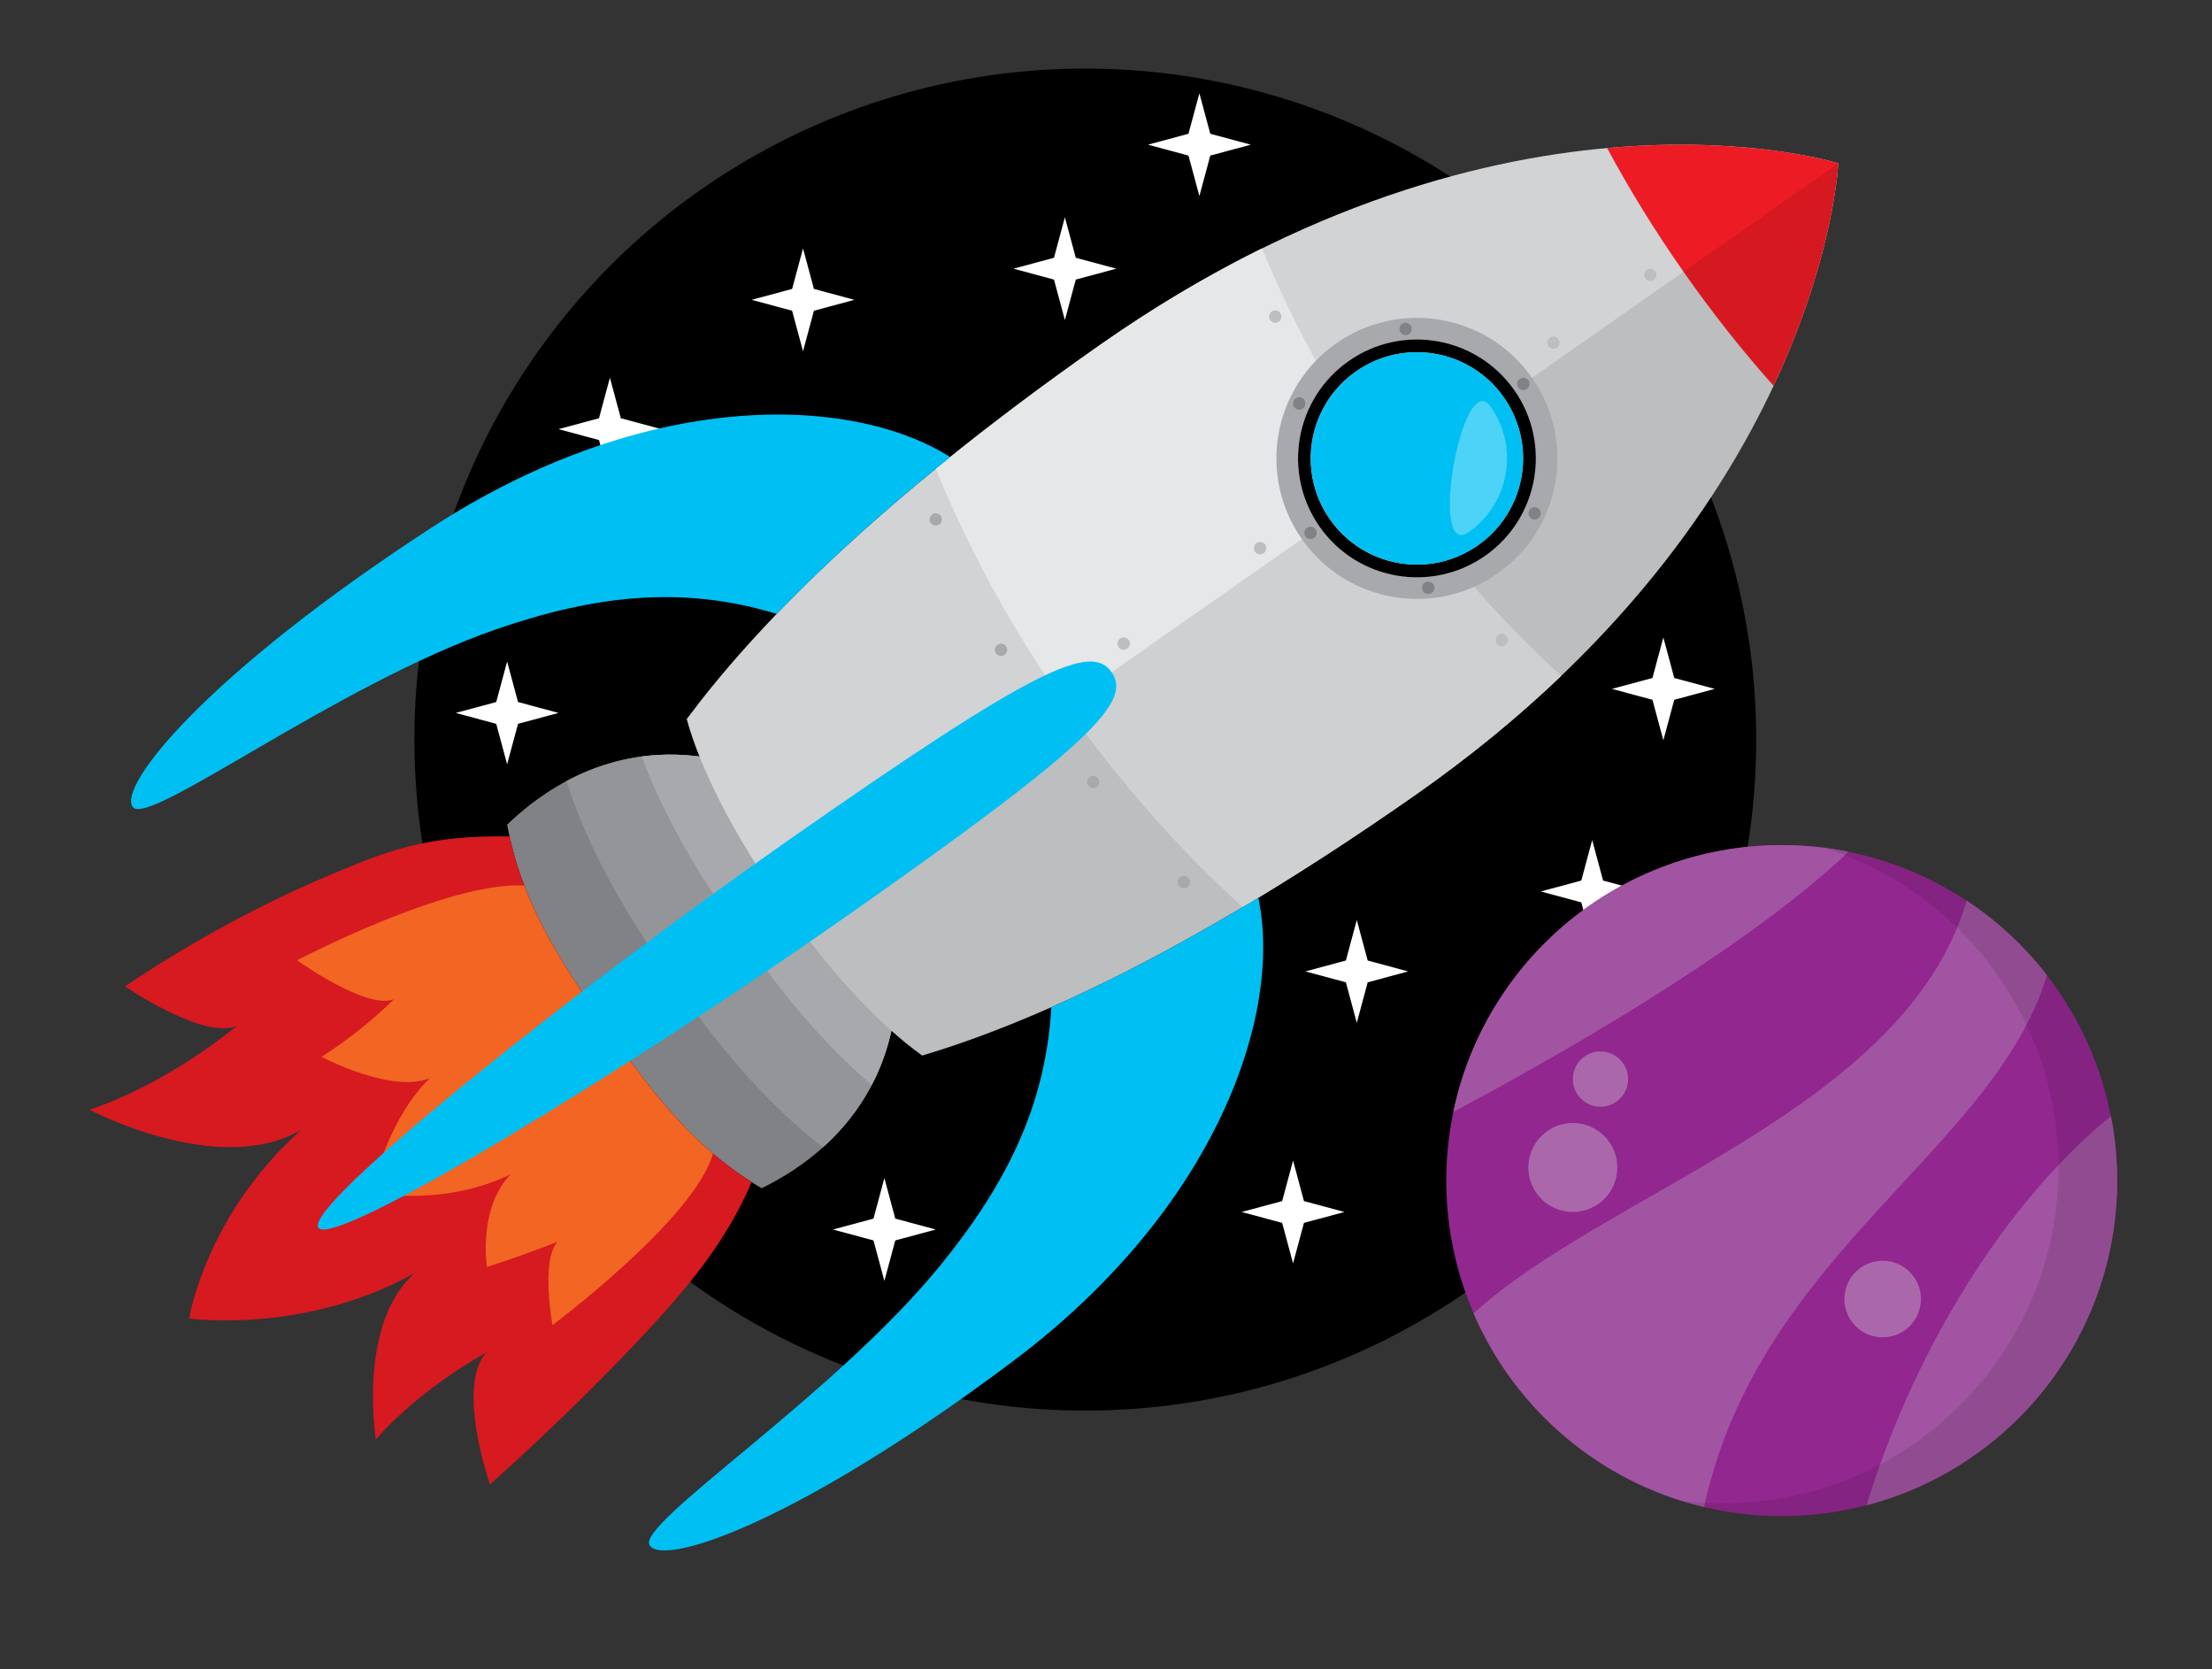 <?xml version="1.0" encoding="utf-8"?>
<!-- Generator: Adobe Illustrator 16.0.0, SVG Export Plug-In . SVG Version: 6.00 Build 0)  -->
<!DOCTYPE svg PUBLIC "-//W3C//DTD SVG 1.1//EN" "http://www.w3.org/Graphics/SVG/1.1/DTD/svg11.dtd">
<svg version="1.1" xmlns="http://www.w3.org/2000/svg" xmlns:xlink="http://www.w3.org/1999/xlink" x="0px" y="0px" width="2400px"
	 height="1810.599px" viewBox="0 0 2400 1810.599" enable-background="new 0 0 2400 1810.599" xml:space="preserve">
<rect x="0" y="0" width="2400" height="1810.599" fill="#333333" stroke="none"/>
<g id="background">
	<g>
		<g>
			<circle cx="1177.54" cy="802.316" r="727.943"/>
			<path fill="#FFFFFF" d="M883.103,313.434l-11.828-43.932l-11.83,43.932l-43.93,11.829l43.93,11.829l11.83,43.932l11.827-43.932
				l43.933-11.829L883.103,313.434z M959.545,1278.044l-11.83,43.933l-43.931,11.828l43.931,11.828l11.83,43.932l11.827-43.932
				l43.932-11.829l-43.931-11.827L959.545,1278.044z M550.229,717.638l-11.83,43.933l-43.931,11.828l43.931,11.829l11.83,43.931
				l11.827-43.931l43.932-11.83l-43.931-11.827L550.229,717.638z M1155.385,235.703l-11.829,43.932l-43.93,11.829l43.93,11.829
				l11.829,43.932l11.828-43.932l43.932-11.829l-43.931-11.828L1155.385,235.703z M661.749,409.779l-11.83,43.931l-43.931,11.829
				l43.931,11.828l11.83,43.932l11.827-43.932l43.933-11.829l-43.932-11.828L661.749,409.779z M1472.102,998.052l-11.828,43.933
				l-43.93,11.828l43.93,11.828l11.828,43.931l11.828-43.931l43.932-11.829l-43.932-11.827L1472.102,998.052z M1313.152,145.122
				l-11.828-43.931l-11.83,43.931l-43.93,11.829l43.93,11.829l11.83,43.932l11.826-43.932l43.934-11.829L1313.152,145.122z
				 M1816.553,735.486l-11.828-43.933l-11.828,43.933l-43.932,11.828l43.932,11.829l11.828,43.932l11.828-43.932l43.932-11.83
				L1816.553,735.486z M1727.512,911.313l-11.828,43.933l-43.932,11.828l43.932,11.828l11.828,43.932l11.828-43.932l43.934-11.83
				l-43.932-11.826L1727.512,911.313z M1402.957,1259.017l-11.83,43.934l-43.93,11.827l43.93,11.829l11.83,43.932l11.828-43.932
				l43.932-11.83l-43.932-11.826L1402.957,1259.017z"/>
		</g>
		<g>
			<g>
				<circle fill="#92278F" cx="1933.128" cy="1280.729" r="363.97"/>
				<path fill="#A154A1" d="M2290.328,1210.646c-125.18,102.686-219.518,271.218-265.02,422.264
					c156.377-40.818,271.789-183.015,271.789-352.18C2297.098,1256.753,2294.754,1233.326,2290.328,1210.646z M1933.127,916.761
					c-175.453,0-321.9,124.155-356.309,289.399c151.34-80.391,329.551-187.691,428.84-282.162
					C1982.219,919.258,1957.965,916.761,1933.127,916.761z M2133.82,977.073c-66.449,225.951-391.574,316.033-535.012,447.724
					c45.012,104.311,137.398,183.372,250.061,210.078c59.744-275.298,314.361-386.2,372.064-576.94
					C2196.539,1026.466,2167.096,999.11,2133.82,977.073z"/>
				<path fill="#AA68AB" d="M1736.492,1140.639c-16.557,0-29.979,13.421-29.979,29.979c0,16.557,13.422,29.979,29.979,29.979
					s29.979-13.422,29.979-29.979C1766.471,1154.06,1753.049,1140.639,1736.492,1140.639z M1706.514,1218.245
					c-26.654,0-48.262,21.607-48.262,48.263s21.607,48.261,48.262,48.261s48.262-21.605,48.262-48.261
					S1733.168,1218.245,1706.514,1218.245z M2042.66,1367.691c-22.938,0-41.531,18.593-41.531,41.53
					c0,22.936,18.594,41.53,41.531,41.53s41.531-18.595,41.531-41.53C2084.191,1386.284,2065.598,1367.691,2042.66,1367.691z"/>
			</g>
			<path opacity="0.1" d="M1978.717,919.597c147.664,46.38,254.779,184.325,254.779,347.294
				c0,201.014-162.955,363.969-363.969,363.969c-15.441,0-30.654-0.97-45.59-2.837c34.471,10.827,71.146,16.674,109.189,16.674
				c201.016,0,363.971-162.954,363.971-363.968C2297.098,1095.156,2158.213,942.029,1978.717,919.597z"/>
		</g>
	</g>
</g>
<g id="rocket">
	<g>
		<g>
			<path fill="#808285" d="M930.994,921.87c-64.827-92.582-238.36-163.651-380.765-27.305
				c15.464,83.738,56.108,146.556,106.888,219.077c50.779,72.519,95.907,132.196,169.307,175.371
				C1003.252,1201.827,995.82,1014.45,930.994,921.87z"/>
			<path fill="#939598" d="M930.994,921.87c-55.298-78.975-189.696-142.291-316.4-74.567
				c24.736,76.39,64.08,143.648,114.633,215.845c50.552,72.198,100.296,132.172,163.622,181.544
				C999.823,1148.79,986.293,1000.844,930.994,921.87z"/>
			<path fill="#D71920" d="M815.515,1282.323c-67.053-42.567-110.188-99.832-158.397-168.682
				c-48.148-68.764-87.17-128.818-104.269-206.24c-92.322-1.772-135.716,17.075-195.717,42.168
				c-122.643,51.289-221.446,120.47-221.446,120.47s83.373,57.571,120.858,43.109c-83.104,67.616-159.447,90.719-159.447,90.719
				s140.624,74.365,229.782,21.758c-103.68,92.26-121.669,204.678-121.669,204.678s125.514,17.646,244.772-49.328
				c-62.468,55.148-42.192,180.622-42.192,180.622s40.709-49.826,120.228-94.6c-34.008,35.753,3.564,143.255,3.564,143.255
				s83.257-73.059,165.025-160.381C742.562,1400.797,787.252,1349.017,815.515,1282.323z"/>
			<path fill="#F26522" d="M657.117,1113.642c-36.58-52.242-67.898-99.451-88.335-153.07c-83.694-4.382-246.43,81.144-246.43,81.144
				s75.761,54.474,105.063,42.197c-38.483,38.201-78.67,62.566-78.67,62.566s76.23,40.316,117.553,23.145
				c-47.847,46.924-62.988,124.161-62.988,124.161s76.863,15.984,150.531-19.781c-34.488,36.154-26.118,96.939-25.479,100.498
				c0,0,37.837-12.087,76.42-27.306c-18.333,20.994-5.294,90.306-5.294,90.306s154.205-115.126,174.102-186.079
				c0.019,0.016,0.038,0.03,0.056,0.047C728.843,1213.458,694.505,1167.036,657.117,1113.642z"/>
			<path fill="#A7A9AC" d="M930.994,921.87c-43.453-62.055-135.744-114.442-234.767-101.184
				c24.845,66.484,61.011,126.923,106.081,191.291c45.07,64.365,89.494,119.022,143.473,165.108
				C992.108,1088.568,974.447,983.927,930.994,921.87z"/>
		</g>
		<g>
			<path fill="#D1D3D4" d="M1994.547,177.165c-0.002-0.002-357.84-113.323-800.563,196.675
				c-246.611,172.679-377.541,310.243-448.9,406.245c14.864,54.229,50.621,124.657,103.179,199.716
				c52.556,75.06,106.506,132.745,152.38,165.263c114.62-34.224,288.667-110.207,535.281-282.886
				C1978.643,552.18,1994.547,177.165,1994.547,177.165z"/>
			<path fill="#ED1C24" d="M1994.547,177.165c0,0-96.334-30.498-250.857-16.561c24.271,45.039,51.906,89.978,82.863,134.188
				c30.957,44.211,63.732,85.55,97.754,123.762C1990.256,278.116,1994.547,177.165,1994.547,177.165z"/>
			<path fill="#E6E7E8" d="M1693.893,733.176c-66.213-60.511-129.789-132.574-187.135-214.471s-103.318-166.288-137.533-249.203
				c-56.393,27.853-115.037,62.171-175.256,104.338c-67.959,47.585-127.118,92.498-178.681,134.616
				c34.494,85.129,81.42,171.931,140.357,256.101c58.937,84.17,124.453,157.954,192.652,219.484
				c57.213-34.048,119.65-74.278,187.609-121.862C1596.125,820.011,1648.434,776.641,1693.893,733.176z"/>
			<path opacity="0.1" d="M1994.547,177.165l-0.002-0.001L848.262,979.799c0,0.002,0,0.002,0.001,0.002
				c52.556,75.06,106.506,132.745,152.38,165.263c114.62-34.224,288.667-110.207,535.281-282.886
				C1978.643,552.18,1994.547,177.165,1994.547,177.165z"/>
			<g>
				<path fill="#BCBEC0" d="M1379.811,337.941c-3.027,2.12-3.764,6.293-1.645,9.319c2.119,3.027,6.293,3.763,9.32,1.643
					c3.025-2.119,3.762-6.292,1.643-9.318C1387.01,336.557,1382.836,335.821,1379.811,337.941z M1215.402,692.765
					c-3.027,2.119-3.764,6.291-1.645,9.317c2.119,3.028,6.293,3.764,9.318,1.643c3.029-2.118,3.764-6.292,1.645-9.318
					C1222.602,691.38,1218.43,690.644,1215.402,692.765z M1363.375,589.152c-3.027,2.119-3.764,6.291-1.643,9.318
					c2.119,3.028,6.293,3.763,9.318,1.643c3.027-2.119,3.764-6.292,1.643-9.318C1370.574,587.767,1366.402,587.032,1363.375,589.152
					z M1625.523,688.86c-3.025,2.119-3.762,6.292-1.643,9.318c2.121,3.028,6.293,3.764,9.32,1.643
					c3.027-2.119,3.762-6.292,1.643-9.318C1632.725,687.475,1628.553,686.74,1625.523,688.86z M1796.109,294.317
					c-2.121-3.028-6.293-3.763-9.32-1.644c-3.027,2.119-3.764,6.292-1.643,9.318c2.119,3.028,6.291,3.764,9.32,1.643
					C1797.492,301.516,1798.229,297.343,1796.109,294.317z M1681.66,366.285c-3.025,2.119-3.762,6.292-1.643,9.319
					c2.119,3.026,6.291,3.763,9.32,1.643c3.027-2.12,3.762-6.292,1.643-9.319C1688.859,364.901,1684.688,364.166,1681.66,366.285z"
					/>
				<path fill="#A7A9AC" d="M1011.45,558.053c-3.026,2.12-3.764,6.292-1.643,9.319c2.119,3.027,6.292,3.763,9.319,1.644
					c3.026-2.12,3.763-6.293,1.643-9.319C1018.649,556.668,1014.477,555.933,1011.45,558.053z M1289.85,953.072
					c-2.119-3.029-6.291-3.764-9.32-1.645c-3.025,2.119-3.762,6.292-1.641,9.32c2.117,3.026,6.293,3.762,9.318,1.642
					C1291.232,960.271,1291.969,956.098,1289.85,953.072z M1082.272,699.456c-3.026,2.12-3.763,6.292-1.642,9.319
					c2.119,3.027,6.292,3.763,9.318,1.643c3.027-2.119,3.763-6.292,1.644-9.319C1089.472,698.071,1085.3,697.335,1082.272,699.456z
					 M1182.223,842.885c-3.024,2.12-3.762,6.292-1.642,9.319c2.12,3.026,6.292,3.762,9.319,1.643
					c3.025-2.119,3.763-6.292,1.643-9.319C1189.424,841.5,1185.251,840.765,1182.223,842.885z"/>
			</g>
		</g>
		<g>
			<g>
				<g>
					<path fill="#A7A9AC" d="M1662.236,409.85c-48.293-68.967-143.354-85.731-212.322-37.438
						c-68.969,48.292-85.729,143.353-37.436,212.32c48.289,68.968,143.352,85.731,212.318,37.439
						C1693.766,573.877,1710.527,478.818,1662.236,409.85z M1611.344,602.957c-58.359,40.862-138.793,26.68-179.654-31.678
						c-40.861-58.357-26.68-138.792,31.678-179.654c58.357-40.863,138.793-26.68,179.656,31.677
						C1683.885,481.66,1669.701,562.095,1611.344,602.957z"/>
				</g>
			</g>
			<g>
				<g>
					<path d="M1643.023,423.302c-40.863-58.357-121.299-72.541-179.656-31.677c-58.357,40.862-72.539,121.296-31.678,179.654
						c40.861,58.358,121.295,72.541,179.654,31.678C1669.701,562.095,1683.885,481.66,1643.023,423.302z M1603.436,591.665
						c-52.119,36.496-123.957,23.829-160.453-28.292c-36.494-52.121-23.828-123.958,28.293-160.453
						c52.121-36.496,123.959-23.829,160.453,28.291C1668.225,483.332,1655.559,555.168,1603.436,591.665z"/>
				</g>
			</g>
			<circle fill="#00C0F3" cx="1537.355" cy="497.292" r="115.208"/>
			<path opacity="0.3" fill="#FFFFFF" d="M1593.414,577.351c-44.217,30.959-6.959-180.333,24-136.118
				C1648.375,485.449,1637.629,546.39,1593.414,577.351z"/>
			<g>
				<circle fill="#808285" cx="1652.779" cy="416.47" r="6.692"/>
				<circle fill="#808285" cx="1525.074" cy="356.921" r="6.692"/>
				<path fill="#808285" d="M1412.479,431.678c3.35,1.56,4.797,5.542,3.234,8.892c-1.559,3.35-5.541,4.798-8.891,3.236
					c-3.35-1.561-4.797-5.543-3.236-8.891C1405.148,431.564,1409.127,430.116,1412.479,431.678z"/>
				<path fill="#808285" d="M1418.094,572.633c3.027-2.123,7.199-1.384,9.32,1.643c2.117,3.025,1.383,7.198-1.645,9.318
					c-3.025,2.121-7.199,1.383-9.318-1.643C1414.332,578.923,1415.064,574.753,1418.094,572.633z"/>
				<path fill="#808285" d="M1542.971,638.246c-0.324-3.684,2.4-6.927,6.084-7.249c3.68-0.324,6.926,2.4,7.248,6.082
					c0.322,3.682-2.4,6.926-6.082,7.249C1546.537,644.648,1543.295,641.93,1542.971,638.246z"/>
				<path fill="#808285" d="M1662.234,562.906c-3.352-1.563-4.799-5.542-3.234-8.893c1.559-3.349,5.539-4.798,8.889-3.237
					c3.35,1.563,4.797,5.544,3.236,8.894C1669.563,563.018,1665.584,564.467,1662.234,562.906z"/>
			</g>
		</g>
		<g>
			<path fill="#00C0F3" d="M913.827,997.186c-234.143,163.948-551.947,358.138-568.371,334.682
				c-16.424-23.456,274.75-255.677,508.893-419.624c271.521-190.122,329.584-214.673,351.756-183.008
				C1228.275,760.896,1185.348,807.064,913.827,997.186z"/>
			<path fill="#00C0F3" d="M842.697,665.962c48.449-50.372,109.938-107.239,188.232-170.17
				c-108.199-68.316-330.788-74.421-563.663,77.197C224.406,731.112,127.767,852.265,143.94,875.363
				c16.174,23.098,220.997-132.777,394.442-192.691C645.113,645.803,740.161,634.75,842.697,665.962z M1365.234,973.886
				c-86.043,52.109-160.604,90.459-224.561,118.747c-5.959,106.547-48.801,191.817-119.721,279.219
				c-115.624,142.494-332.152,281.652-315.979,304.75c16.174,23.099,163.071-26.274,394.723-200.407
				C1321.25,1309.646,1391.855,1099.043,1365.234,973.886z"/>
		</g>
	</g>
</g>
</svg>
